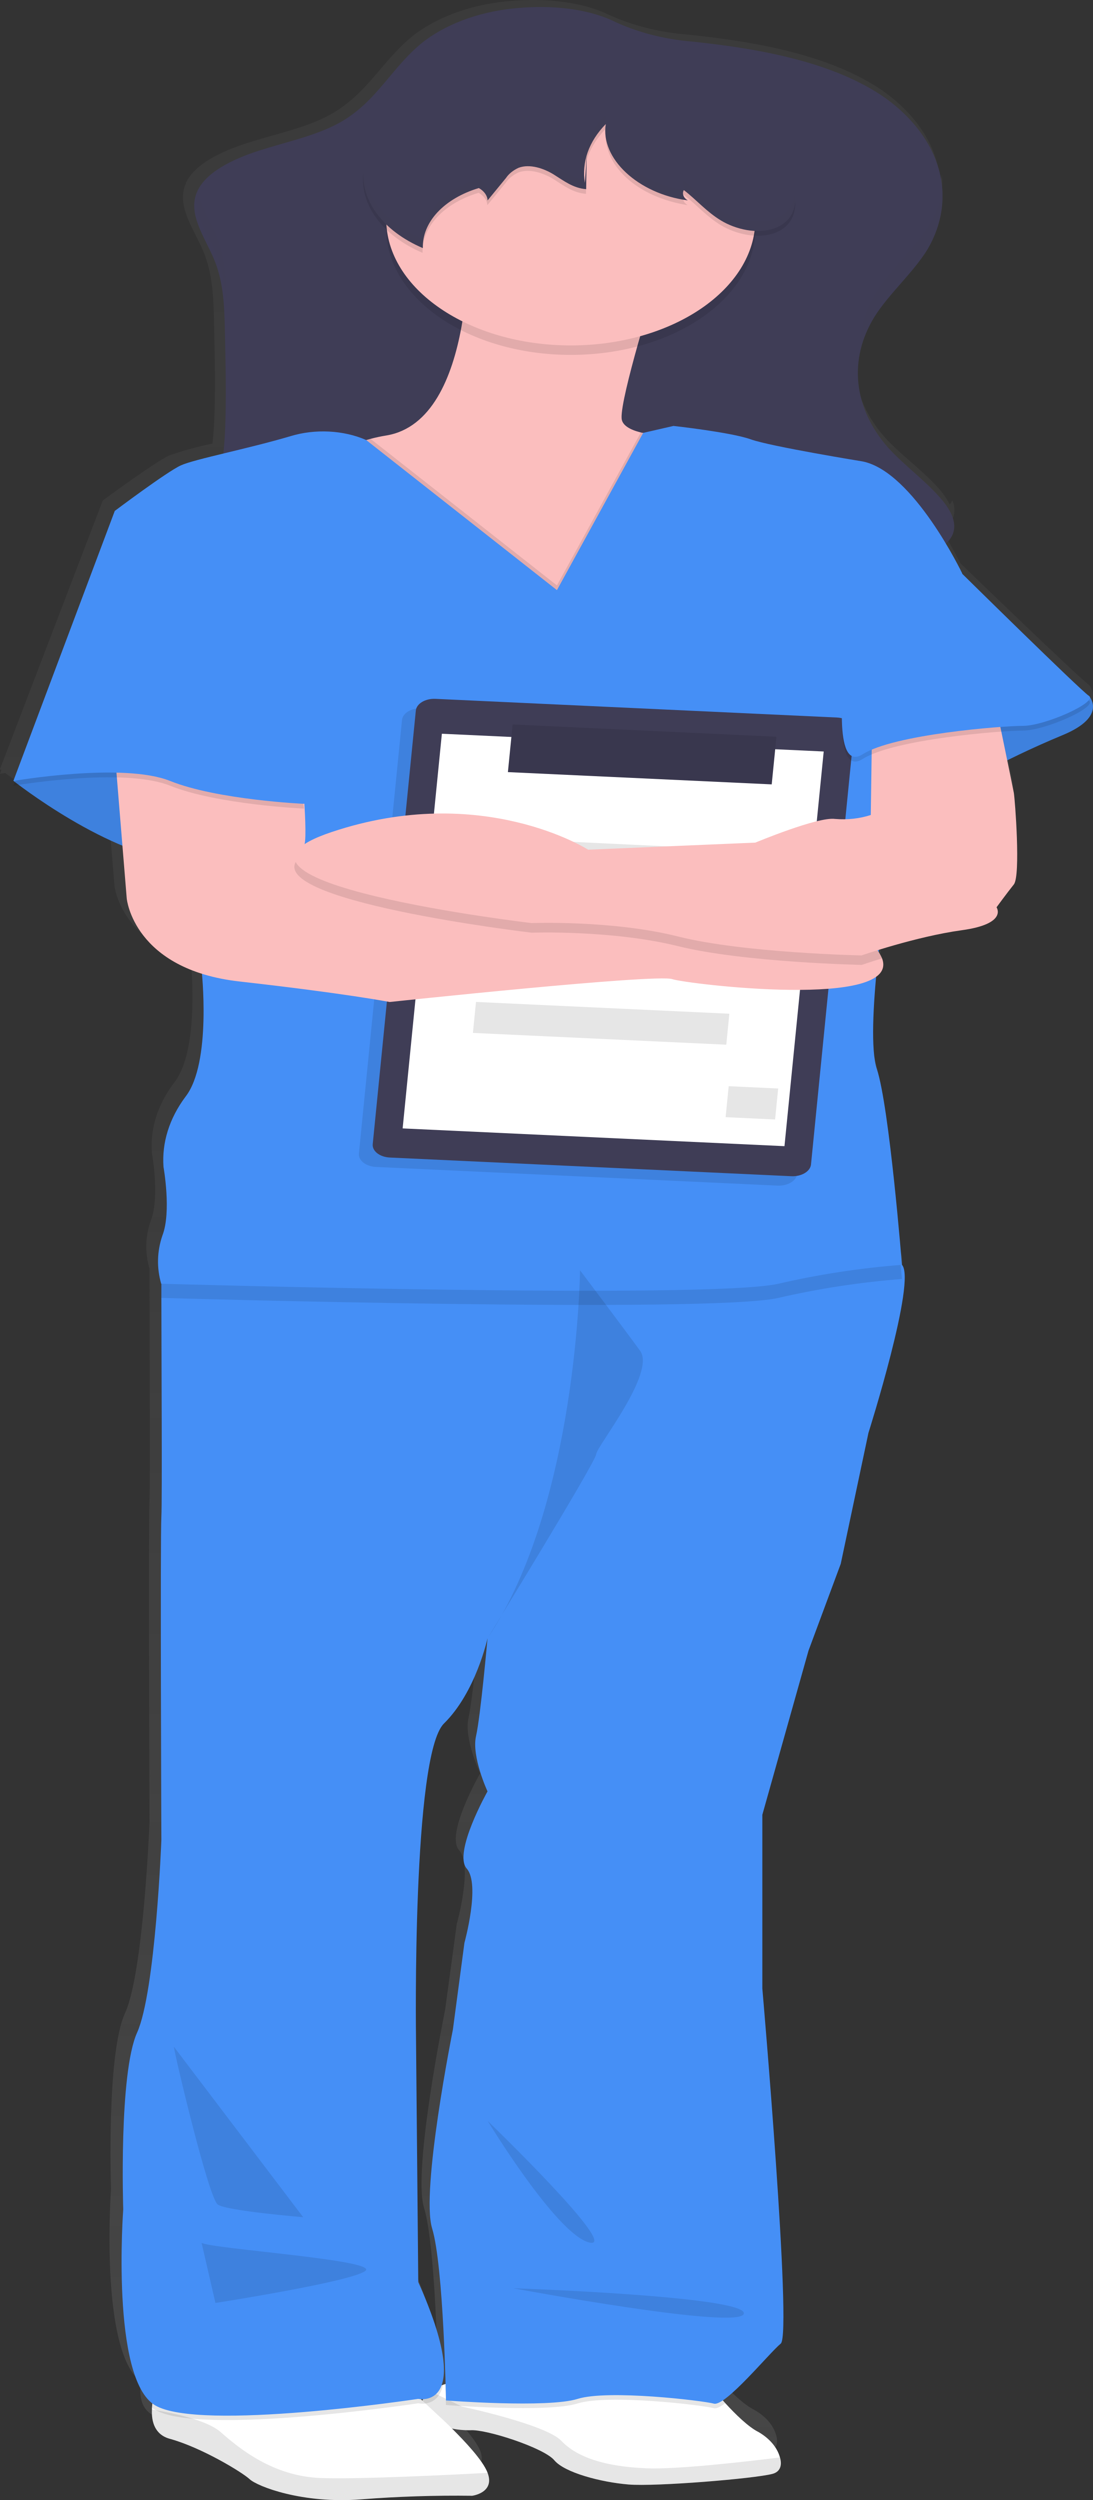 <svg width="175" height="400" viewBox="0 0 175 400" fill="none" xmlns="http://www.w3.org/2000/svg">
<rect x="0" y="0" width="175" height="400" fill="#333333" stroke="none"/>
<path d="M174.477 109.728C174.453 109.66 174.4 109.598 174.326 109.549C172.83 108.54 153.75 90.1 153.75 90.1C153.75 90.1 152.746 88.041 151.119 85.365C151.641 84.903 152.032 84.38 152.274 83.821C152.362 83.584 152.426 83.343 152.465 83.1C152.465 83.025 152.545 82.963 152.575 82.887C152.924 81.957 152.889 80.978 152.475 80.06C152.363 80.295 152.226 80.525 152.063 80.746C151.686 79.947 151.18 79.178 150.557 78.454C148.026 75.475 144.411 72.964 141.75 70.061C137.721 65.55 136.119 60.221 137.221 54.99C137.221 55.258 137.221 55.532 137.221 55.8C137.322 54.763 137.523 53.731 137.824 52.712C138.244 51.552 138.805 50.418 139.501 49.321C141.891 45.581 145.757 42.321 148.107 38.567C148.895 37.301 149.494 35.984 149.894 34.635C150.722 32.383 151.024 30.055 150.788 27.738C150.788 28.287 150.657 28.836 150.537 29.378C150.283 23.808 146.991 18.503 141.308 14.507C133.104 8.872 121.325 6.683 110.058 5.53C105.324 5.152 100.802 3.973 96.904 2.099C92.576 0.184 86.982 -0.276 81.921 0.143C76.104 0.572 70.699 2.399 66.668 5.297C61.315 9.318 58.996 15.014 52.75 18.404C48.964 20.463 44.164 21.424 39.756 22.824C35.347 24.224 31.18 26.256 29.764 29.262C29.764 29.262 29.764 29.22 29.764 29.2V29.371L29.704 29.481C28.238 33.036 31.069 36.653 32.545 40.201C34.082 43.872 34.182 47.75 34.263 51.545C34.373 56.184 34.474 60.83 34.363 65.476C34.313 67.302 34.222 69.148 34.022 70.967C31.645 71.458 29.336 72.092 27.123 72.861C24.874 73.863 16.459 80.074 16.459 80.074L0 123.048L0.221 123.22L0 123.803L0.833 123.673C3.163 125.389 10.122 130.275 17.633 133.322L18.336 141.75C18.336 141.75 19.18 150.205 30.557 153.698C30.818 156.628 31.632 168.528 27.866 173.243C25.258 176.687 24.032 180.542 24.311 184.416C24.311 184.416 25.627 191.567 24.131 195.327C23.256 197.841 23.191 200.454 23.94 202.986C23.94 202.986 23.94 203.817 23.94 205.244C23.94 212.855 24.07 237.245 23.94 240.004C23.749 243.264 23.94 291.475 23.94 291.475C23.94 291.475 23.006 315.571 20.013 322.097C17.021 328.624 17.774 350.234 17.774 350.234C17.774 350.234 15.896 375.977 22.534 381.055C22.534 381.282 22.474 381.515 22.463 381.742C22.463 381.845 22.463 381.961 22.463 382.064C22.383 384.02 22.936 386.099 25.396 386.738C30.417 388.055 37.054 392.008 38.309 393.141C39.565 394.273 46.865 397.094 56.385 396.339C62.348 395.881 68.35 395.693 74.35 395.776C74.35 395.776 78.105 395.309 76.89 392.118C76.107 390.128 73.175 387.067 71.086 385.056C71.468 385.125 71.839 385.18 72.191 385.228L72.552 385.276H72.833C72.987 385.282 73.141 385.282 73.295 385.276H73.496C73.683 385.286 73.871 385.286 74.058 385.276C76.579 385.111 85.978 388.103 87.655 390.08C89.332 392.056 95.247 393.559 99.705 393.937C102.356 394.156 109.044 393.786 114.657 393.292C117.484 393.092 120.284 392.743 123.032 392.249C124.358 391.905 124.639 390.807 124.257 389.572C123.807 388.003 122.58 386.588 120.783 385.564C119.156 384.775 117.007 382.696 115.421 380.994L114.999 380.534C117.801 378.708 122.862 372.738 124.398 371.502C126.266 369.999 121.385 315.035 121.385 315.035V287.481L128.867 261.402L134.098 247.601L138.587 226.766C138.587 226.766 146.44 202.43 144.02 200.042C144.02 199.994 142.011 174.938 139.903 168.919C138.989 166.236 139.22 160.197 139.762 154.322C140.329 153.938 140.724 153.451 140.902 152.919C141.079 152.387 141.033 151.831 140.766 151.316C140.616 150.964 140.421 150.622 140.184 150.294C140.184 150.191 140.184 150.081 140.184 149.978C144.522 148.614 149.055 147.561 153.71 146.835C161.191 145.833 159.324 143.198 159.324 143.198C159.324 143.198 161.011 140.94 162.125 139.56C163.24 138.181 162.316 126.006 162.125 125.004C162.055 124.599 161.593 122.362 161.061 119.823C163.461 118.656 166.584 117.208 169.988 115.836C176.465 113.214 175.009 110.448 174.477 109.728ZM76.87 283.72C76.87 283.72 71.257 293.507 73.506 296.012C75.755 298.516 73.135 307.816 73.135 307.816L71.257 321.617C71.257 321.617 66.025 347.215 67.893 353.234C69.359 357.955 69.901 372.058 70.072 377.94C69.943 377.974 69.819 378.015 69.7 378.063L69.449 378.152C70.313 375.84 69.951 371.159 65.663 361.743L65.302 322.852C65.302 322.852 64.639 277.928 69.831 272.905C75.022 267.881 76.86 259.35 76.86 259.35C76.86 259.35 75.735 271.655 75.002 274.915C74.269 278.175 76.87 283.72 76.87 283.72ZM66.417 380.39C66.366 380.472 66.306 380.554 66.266 380.63L65.985 380.383C66.128 380.392 66.273 380.395 66.417 380.39Z" fill="url(#paint0_linear)"/>
<path d="M123.665 395.804C120.763 396.565 105.027 397.862 100.629 397.499C96.231 397.135 90.406 395.611 88.75 393.621C87.093 391.631 77.804 388.625 75.314 388.817C74.293 388.838 73.274 388.741 72.301 388.529C70.583 388.173 68.905 387.733 67.28 387.211C67.053 386.346 67.091 385.458 67.391 384.603C67.448 384.431 67.522 384.261 67.612 384.096C68.198 382.97 69.41 382.047 70.986 381.529L71.347 381.412C72.043 381.207 72.771 381.055 73.516 380.959C81.409 379.923 113.975 382.002 113.975 382.002C113.975 382.002 114.888 383.121 116.144 384.507C117.71 386.223 119.839 388.316 121.446 389.105C123.226 390.145 124.433 391.569 124.87 393.141C125.252 394.355 124.97 395.467 123.665 395.804Z" fill="white"/>
<path opacity="0.1" d="M123.665 395.804C120.763 396.565 105.037 397.862 100.639 397.499C96.241 397.135 90.417 395.605 88.75 393.621C87.083 391.638 77.814 388.625 75.324 388.817C72.833 389.009 67.29 387.211 67.29 387.211C67.29 387.211 66.427 384.466 68.937 382.593L73.958 385.029C73.958 385.029 87.394 387.877 89.884 390.519C92.375 393.161 96.914 394.637 103.471 394.905C108.371 395.124 119.628 393.82 124.9 393.168C125.252 394.356 124.981 395.467 123.665 395.804Z" fill="black"/>
<path d="M75.595 399.303C69.672 399.225 63.747 399.415 57.861 399.873C48.432 400.628 41.232 397.814 39.977 396.654C38.721 395.495 32.224 391.576 27.233 390.203C24.793 389.558 24.221 387.458 24.331 385.495C24.331 385.393 24.331 385.276 24.331 385.173C24.424 383.93 24.693 382.695 25.135 381.488L64.207 380.918L67.591 384.054L68.114 384.535L70.172 386.449C70.172 386.449 71.106 387.287 72.331 388.508C74.4 390.567 77.292 393.607 78.065 395.618C79.3 398.837 75.595 399.303 75.595 399.303Z" fill="white"/>
<path opacity="0.1" d="M75.595 399.304C69.672 399.225 63.747 399.415 57.861 399.873C48.442 400.628 41.232 397.814 39.986 396.655C38.741 395.495 32.224 391.542 27.233 390.217C24.793 389.572 24.221 387.472 24.331 385.509C27.123 385.955 32.987 387.095 35.287 389.078C38.3 391.727 43.692 396.181 51.354 396.462C57.54 396.689 72.602 395.934 78.125 395.632C79.31 398.837 75.595 399.304 75.595 399.304Z" fill="black"/>
<path opacity="0.1" d="M70.945 381.501C70.493 383.794 69.098 384.411 68.094 384.549C67.848 384.581 67.596 384.581 67.35 384.549C67.219 384.542 67.088 384.528 66.959 384.507C66.959 384.507 31.873 389.805 24.783 385.516C24.603 385.406 24.435 385.287 24.281 385.159C24.374 383.916 24.643 382.682 25.084 381.474L64.157 380.904L67.541 384.041C68.127 382.915 69.34 381.992 70.915 381.474L70.945 381.501Z" fill="black"/>
<path opacity="0.1" d="M116.134 384.48C115.35 385.07 114.698 385.406 114.286 385.29C112.438 384.782 97.295 383.018 92.485 384.535C87.675 386.051 71.397 384.782 71.397 384.782C71.397 384.782 71.397 383.464 71.307 381.35C72.003 381.145 72.731 380.993 73.476 380.897C81.369 379.861 113.934 381.941 113.934 381.941C113.934 381.941 114.888 383.094 116.134 384.48Z" fill="black"/>
<path d="M139.049 229.243L134.611 250.202L129.449 264.093L122.058 290.35V318.144C122.058 318.144 126.858 373.444 125.011 374.954C123.163 376.464 116.144 385.063 114.296 384.562C112.448 384.061 97.305 382.291 92.495 383.8C87.685 385.31 71.407 384.054 71.407 384.054C71.407 384.054 71.036 362.594 69.188 356.534C67.34 350.475 72.512 324.719 72.512 324.719L74.36 310.835C74.36 310.835 76.951 301.488 74.731 298.962C72.512 296.437 78.055 286.609 78.055 286.609C78.055 286.609 75.474 281.044 76.217 277.763C76.96 274.483 78.055 262.109 78.055 262.109C78.055 262.109 76.217 270.701 71.086 275.746C65.955 280.79 66.607 325.995 66.607 325.995L66.969 365.113C76.217 385.825 66.969 383.8 66.969 383.8C66.969 383.8 31.883 389.105 24.793 384.809C17.704 380.513 19.732 353.474 19.732 353.474C19.732 353.474 18.999 331.76 21.951 325.199C24.904 318.638 25.838 294.392 25.838 294.392C25.838 294.392 25.647 245.906 25.838 242.633C25.978 239.887 25.838 215.312 25.838 207.632C25.838 206.205 25.838 205.361 25.838 205.361L30.075 198.169L80.284 193.872H104.304C104.304 193.872 140.455 199.678 144.19 202.183C144.27 202.225 144.338 202.276 144.391 202.334C146.811 204.757 139.049 229.243 139.049 229.243Z" fill="#458FF6"/>
<path opacity="0.1" d="M78.085 339.336C78.085 339.336 89.131 357.516 94.343 358.779C99.555 360.041 78.085 339.336 78.085 339.336Z" fill="black"/>
<path opacity="0.1" d="M82.172 366.101C82.172 366.101 119.468 367.364 119.096 370.144C118.724 372.923 82.172 366.101 82.172 366.101Z" fill="black"/>
<path opacity="0.1" d="M32.274 358.834C33.751 359.787 60.723 361.579 58.504 363.322C56.284 365.065 34.494 368.455 34.494 368.455L32.274 358.834Z" fill="black"/>
<path opacity="0.1" d="M27.846 327.471C27.846 328.225 33.389 351.71 34.875 352.719C36.361 353.728 48.542 354.736 48.542 354.736L27.846 327.471Z" fill="black"/>
<path d="M68.064 6.47C62.771 10.512 60.482 16.243 54.316 19.66C50.571 21.719 45.831 22.701 41.473 24.101C37.115 25.501 32.797 27.635 31.501 30.806C30.055 34.374 32.847 38.018 34.313 41.587C35.829 45.279 35.92 49.136 36.01 53C36.11 57.673 36.221 62.347 36.1 67.021C35.92 74.302 35.036 81.92 29.382 88.089C49.797 92.53 71.508 93.134 92.917 93.703C97.031 93.904 101.164 93.832 105.258 93.49C108.806 93.007 112.315 92.4 115.772 91.672C122.607 90.436 129.65 89.82 136.719 89.839C139.802 89.839 142.945 89.97 145.918 89.421C148.89 88.872 151.752 87.465 152.555 85.433C153.268 83.608 152.224 81.666 150.858 80.026C148.368 77.033 144.833 74.535 142.162 71.584C139.435 68.467 137.817 64.956 137.439 61.334C137.061 57.711 137.932 54.079 139.983 50.728C142.353 46.961 146.169 43.68 148.498 39.906C150.885 35.853 151.519 31.418 150.327 27.126C149.134 22.834 146.164 18.866 141.77 15.694C133.667 10.025 122.038 7.829 110.912 6.662C106.227 6.284 101.758 5.104 97.918 3.231C93.65 1.309 88.117 0.843 83.116 1.268C77.347 1.71 72.004 3.557 68.064 6.47Z" fill="#3F3D56"/>
<g opacity="0.1">
<path opacity="0.1" d="M140.294 46.769C138.247 50.075 137.37 53.666 137.734 57.248C137.959 54.686 138.825 52.17 140.294 49.809C142.654 46.041 146.47 42.761 148.8 38.986C150.704 35.834 151.505 32.422 151.139 29.021C150.932 31.405 150.142 33.748 148.8 35.953C146.47 39.727 142.654 43.001 140.294 46.769Z" fill="black"/>
<path opacity="0.1" d="M36.311 52.067C36.371 54.757 36.432 57.454 36.442 60.144C36.442 56.438 36.392 52.739 36.311 49.04C36.231 45.204 36.13 41.319 34.614 37.62C33.61 35.273 32.124 32.892 31.602 30.524C30.708 33.887 33.248 37.298 34.614 40.654C36.13 44.319 36.231 48.23 36.311 52.067Z" fill="black"/>
<path opacity="0.1" d="M146.259 85.495C143.247 86.051 140.154 85.928 137.071 85.914C130.007 85.883 122.967 86.488 116.134 87.712C112.676 88.437 109.167 89.042 105.62 89.524C101.523 89.871 97.386 89.945 93.268 89.743C72.582 89.188 51.605 88.59 31.792 84.548C31.204 85.446 30.533 86.317 29.784 87.156C50.199 91.589 71.909 92.2 93.309 92.77C97.426 92.972 101.563 92.898 105.66 92.55C109.195 92.073 112.691 91.471 116.134 90.745C122.953 89.517 129.979 88.905 137.031 88.927C140.113 88.927 143.247 89.057 146.219 88.501C149.191 87.945 152.053 86.552 152.857 84.521C153.195 83.58 153.16 82.594 152.756 81.666C151.862 83.587 149.101 84.926 146.259 85.495Z" fill="black"/>
</g>
<path d="M116.515 77.363C115.772 78.502 112.639 88.343 111.896 89.352C111.153 90.361 107.096 106.509 106.724 107.415C106.353 108.321 79.983 103.627 79.983 103.627L64.107 94.534L47.789 83.436C47.789 83.436 47.307 73.424 59.327 70.212C60.144 69.993 60.983 69.814 61.837 69.677C76.418 67.281 74.952 36.982 74.952 36.982L104.877 45.815C104.877 45.815 99.334 63.493 99.524 66.904C99.575 68.05 100.89 68.764 102.607 69.196C105.262 69.712 108.026 69.916 110.781 69.8C110.781 69.8 117.258 76.23 116.515 77.363Z" fill="#FBBEBE"/>
<path d="M170.088 110.565L174.336 111.327C174.336 111.327 177.479 114.594 170.088 117.634C165.395 119.582 160.891 121.734 156.602 124.078L134.761 128.621L130.554 119.597L150.878 109.055L170.088 110.565Z" fill="#458FF6"/>
<path opacity="0.1" d="M170.088 110.565L174.336 111.327C174.336 111.327 177.479 114.594 170.088 117.634C165.395 119.582 160.891 121.734 156.602 124.078L134.761 128.621L130.554 119.597L150.878 109.055L170.088 110.565Z" fill="black"/>
<path d="M10.695 119.281L2.199 124.963C2.199 124.963 17.523 137.083 29.312 137.838C41.101 138.593 48.703 128.621 48.703 128.621L38.5 117.641L10.695 119.281Z" fill="#458FF6"/>
<path opacity="0.1" d="M10.695 119.281L2.199 124.963C2.199 124.963 17.523 137.083 29.312 137.838C41.101 138.593 48.703 128.621 48.703 128.621L38.5 117.641L10.695 119.281Z" fill="black"/>
<path opacity="0.1" d="M91.391 56.781C107.712 56.781 120.944 47.739 120.944 36.584C120.944 25.43 107.712 16.387 91.391 16.387C75.069 16.387 61.837 25.43 61.837 36.584C61.837 47.739 75.069 56.781 91.391 56.781Z" fill="black"/>
<path d="M91.391 55.265C107.712 55.265 120.944 46.222 120.944 35.067C120.944 23.913 107.712 14.87 91.391 14.87C75.069 14.87 61.837 23.913 61.837 35.067C61.837 46.222 75.069 55.265 91.391 55.265Z" fill="#FBBEBE"/>
<path opacity="0.1" d="M144.411 204.627C137.682 205.153 131.054 206.167 124.639 207.653C113.593 210.165 27.033 207.694 25.828 207.653C25.828 206.226 25.828 205.382 25.828 205.382L30.065 198.189L80.274 193.893H104.294C104.294 193.893 140.445 199.699 144.18 202.204C144.331 203.714 144.411 204.627 144.411 204.627Z" fill="black"/>
<path opacity="0.1" d="M116.515 77.363C115.772 78.502 112.639 88.343 111.896 89.352C111.153 90.361 107.096 106.509 106.724 107.415C106.353 108.321 79.983 103.627 79.983 103.627L64.107 94.534L47.789 83.436C47.789 83.436 47.307 73.424 59.327 70.212L89.171 93.662L102.607 69.196C105.262 69.712 108.026 69.916 110.781 69.8C110.781 69.8 117.258 76.23 116.515 77.363Z" fill="black"/>
<path d="M89.171 94.417L58.624 70.397C56.836 69.617 54.792 69.153 52.677 69.046C50.561 68.94 48.44 69.194 46.504 69.786C39.665 71.811 31.17 73.451 28.951 74.46C26.731 75.469 18.417 81.714 18.417 81.714L43.18 125.986L32.274 155.146C32.274 155.146 33.941 170.045 29.694 175.473C27.107 178.944 25.896 182.818 26.179 186.708C26.179 186.708 27.474 193.907 25.998 197.688C25.136 200.217 25.071 202.841 25.808 205.388C25.808 205.388 113.563 207.914 124.639 205.388C131.052 203.899 137.681 202.884 144.411 202.362C144.411 202.362 142.403 177.107 140.395 171.047C138.386 164.987 142.062 141.887 142.062 141.887L139.662 117.14L154.062 91.747C154.062 91.747 146.259 75.469 138.125 73.829C138.125 73.829 123.354 71.427 120.211 70.294C117.068 69.162 107.829 68.146 107.829 68.146L102.979 69.258L89.171 94.417Z" fill="#458FF6"/>
<path opacity="0.1" d="M131.791 116.304L67.511 113.317C65.885 113.241 64.476 114.081 64.365 115.193L57.465 184.553C57.354 185.665 58.583 186.627 60.21 186.703L124.49 189.69C126.116 189.766 127.525 188.926 127.635 187.814L134.536 118.454C134.647 117.342 133.418 116.38 131.791 116.304Z" fill="black"/>
<path d="M134.005 114.798L69.725 111.81C68.098 111.735 66.689 112.575 66.579 113.687L59.678 183.047C59.567 184.158 60.796 185.121 62.423 185.196L126.703 188.184C128.33 188.259 129.738 187.419 129.849 186.307L136.75 116.947C136.86 115.836 135.631 114.873 134.005 114.798Z" fill="#3F3D56"/>
<path d="M131.883 120.234L70.749 117.393L64.467 180.536L125.601 183.377L131.883 120.234Z" fill="white"/>
<path opacity="0.1" d="M126.402 136.351L76.464 133.962L75.49 143.474L125.427 145.863L126.402 136.351Z" fill="black"/>
<path opacity="0.1" d="M124.595 174.151L116.67 173.783L116.177 178.74L124.101 179.108L124.595 174.151Z" fill="black"/>
<path opacity="0.1" d="M116.778 162.187L76.212 160.302L75.719 165.259L116.285 167.144L116.778 162.187Z" fill="black"/>
<path d="M124.317 117.874L82.078 115.911L81.32 123.531L123.558 125.494L124.317 117.874Z" fill="#3F3D56"/>
<path opacity="0.1" d="M124.317 117.874L82.078 115.911L81.32 123.531L123.558 125.494L124.317 117.874Z" fill="black"/>
<path opacity="0.1" d="M92.867 203.233C92.867 203.233 92.495 240.608 78.085 262.068C78.085 262.068 95.457 233.787 95.457 232.654C95.457 231.522 105.058 219.649 102.487 216.115C99.916 212.581 92.867 203.233 92.867 203.233Z" fill="black"/>
<path opacity="0.1" d="M93.65 30.016C93.098 26.708 94.283 23.374 96.994 20.608C96.672 23.38 97.819 26.14 100.227 28.383C102.634 30.625 106.142 32.201 110.109 32.823C109.77 32.623 109.528 32.356 109.415 32.06C109.303 31.764 109.324 31.451 109.476 31.163C111.534 32.755 113.111 34.642 115.441 36.042C117.77 37.442 121.265 38.279 124.006 37.284C127.732 35.911 127.772 32.295 126.808 29.481C124.739 23.489 120.495 17.949 114.467 13.374C112.963 11.991 111.01 10.865 108.763 10.084C106.516 9.303 104.034 8.888 101.513 8.872C95.809 8.57 89.884 8.913 84.773 10.663C81.897 11.736 79.203 13.023 76.74 14.5L62.681 22.337C61.328 23.003 60.17 23.836 59.267 24.794C58.663 25.594 58.301 26.469 58.202 27.367C57.843 29.934 58.538 32.519 60.209 34.83C61.88 37.142 64.461 39.09 67.662 40.455C67.594 38.426 68.41 36.429 70.007 34.719C71.604 33.008 73.909 31.66 76.629 30.847C77.055 31.09 77.4 31.393 77.641 31.735C77.882 32.077 78.013 32.451 78.025 32.83L80.987 29.22C81.428 28.563 82.122 28.001 82.996 27.594C84.823 26.907 87.103 27.717 88.659 28.685C90.216 29.653 91.732 30.86 93.821 31.012L93.901 25.638" fill="black"/>
<path d="M93.65 29.261C93.096 25.951 94.281 22.614 96.994 19.846C96.09 25.336 102.145 31.005 110.119 32.062C109.78 31.862 109.538 31.597 109.425 31.302C109.312 31.006 109.333 30.695 109.486 30.407C111.545 32 113.121 33.88 115.451 35.287C117.781 36.694 121.275 37.524 124.016 36.522C127.742 35.15 127.782 31.533 126.818 28.726C124.749 22.734 120.505 17.194 114.477 12.619C112.606 11.061 110.249 9.809 107.578 8.954C105.644 8.466 103.612 8.183 101.553 8.117C95.849 7.815 89.924 8.151 84.813 9.902C81.939 10.979 79.245 12.268 76.78 13.745L62.721 21.582C61.366 22.246 60.208 23.08 59.307 24.039C58.702 24.839 58.34 25.714 58.243 26.612C57.884 29.178 58.58 31.761 60.251 34.072C61.921 36.383 64.502 38.329 67.702 39.693C67.637 37.665 68.454 35.669 70.051 33.958C71.647 32.248 73.951 30.9 76.669 30.085C77.094 30.329 77.438 30.633 77.678 30.974C77.919 31.316 78.051 31.689 78.065 32.068L81.017 28.472C81.455 27.814 82.15 27.251 83.026 26.846C84.853 26.16 87.133 26.969 88.689 27.937C90.246 28.905 91.762 30.106 93.851 30.263L93.931 24.883" fill="#3F3D56"/>
<path d="M107.648 156.656C105.068 155.763 62.39 160.313 62.39 160.313C62.39 160.313 55.361 158.941 38.37 157.033C21.379 155.125 20.294 143.774 20.294 143.774L18.437 121.051L24.171 117.62L48.733 128.6C48.733 128.6 49.114 134.152 48.733 135.154C48.492 135.841 47.849 136.657 47.91 137.213C47.928 137.364 48.019 137.506 48.168 137.618C48.317 137.729 48.515 137.804 48.733 137.831C50.4 138.119 73.115 140.631 73.115 140.631C73.115 140.631 125.764 138.167 138.888 150.287C139.928 151.177 140.715 152.191 141.208 153.279C144.462 161.562 109.988 157.445 107.648 156.656Z" fill="#FBBEBE"/>
<path opacity="0.1" d="M141.238 153.327C139.23 153.938 137.985 154.377 137.985 154.377C137.985 154.377 119.146 154 108.562 151.378C97.978 148.757 85.114 149.223 85.114 149.223C85.114 149.223 41.011 144.035 47.849 137.261C47.868 137.412 47.959 137.554 48.108 137.666C48.256 137.777 48.455 137.852 48.673 137.879C50.34 138.167 73.054 140.679 73.054 140.679C73.054 140.679 125.703 138.215 138.828 150.335C139.9 151.22 140.718 152.235 141.238 153.327Z" fill="black"/>
<path d="M159.554 113.344C159.554 113.344 162.145 125.842 162.326 126.857C162.507 127.873 163.441 140.109 162.326 141.503C161.211 142.896 159.554 145.16 159.554 145.16C159.554 145.16 161.402 147.809 154.011 148.825C146.621 149.841 137.944 152.86 137.944 152.86C137.944 152.86 119.096 152.483 108.572 149.834C98.048 147.185 85.114 147.686 85.114 147.686C85.114 147.686 29.131 141.118 53.151 133.102C77.171 125.087 94.162 135.944 94.162 135.944L120.944 134.811C120.944 134.811 130.925 130.639 133.697 131.023C135.654 131.193 137.641 130.974 139.421 130.392L139.611 117.133L159.554 113.344Z" fill="#FBBEBE"/>
<path opacity="0.1" d="M23.749 82.668L18.387 82.476L2.139 125.711C2.139 125.711 19.682 122.678 27.244 125.711C34.805 128.745 48.673 129.369 48.673 129.369L43.501 94.904L23.749 82.668Z" fill="black"/>
<path d="M23.749 81.906L18.387 81.714L2.139 124.949C2.139 124.949 19.682 121.916 27.244 124.949C34.805 127.983 48.673 128.607 48.673 128.607L43.501 94.142L23.749 81.906Z" fill="#458FF6"/>
<path opacity="0.1" d="M146.631 91.377L154.011 92.516C154.011 92.516 172.86 111.045 174.336 112.082C175.812 113.118 167.307 116.886 163.802 116.886C160.298 116.886 143.116 118.258 138.125 121.429C133.134 124.599 135.213 108.643 135.213 108.28C135.213 107.916 141.409 97.848 141.409 97.848L146.631 91.377Z" fill="black"/>
<path d="M146.631 90.622L154.011 91.754C154.011 91.754 172.86 110.318 174.336 111.327C175.812 112.336 167.307 116.131 163.802 116.131C160.298 116.131 143.116 117.503 138.125 120.674C133.134 123.844 135.213 107.888 135.213 107.525C135.213 107.161 141.449 97.059 141.449 97.059L146.631 90.622Z" fill="#458FF6"/>
<g opacity="0.1">
<path opacity="0.1" d="M96.944 19.907C96.9 19.381 96.917 18.854 96.994 18.329C95.465 19.897 94.413 21.659 93.901 23.511V25.103C93.901 25.103 93.901 25.068 93.901 25.048V25.425C93.901 26.537 93.901 27.656 93.851 28.767H93.71V29.282C93.71 29.104 93.71 28.932 93.66 28.754C91.652 28.534 90.216 27.381 88.719 26.462C87.223 25.542 84.883 24.663 83.056 25.37C82.18 25.776 81.486 26.339 81.047 26.997L78.065 30.593C78.052 30.215 77.921 29.842 77.68 29.502C77.439 29.161 77.095 28.859 76.669 28.616C73.949 29.43 71.644 30.777 70.047 32.488C68.451 34.199 67.634 36.196 67.702 38.224C64.958 37.05 62.663 35.445 61.006 33.544C59.349 31.643 58.378 29.5 58.172 27.292C57.998 29.758 58.789 32.211 60.464 34.398C62.139 36.585 64.638 38.427 67.702 39.734C67.637 37.706 68.454 35.71 70.051 34C71.647 32.289 73.951 30.941 76.669 30.126C77.094 30.371 77.438 30.674 77.678 31.016C77.919 31.358 78.051 31.73 78.065 32.11L81.017 28.514C81.455 27.855 82.15 27.293 83.026 26.887C84.853 26.201 87.133 27.011 88.689 27.978C90.246 28.946 91.762 30.147 93.851 30.305C93.851 28.548 93.878 26.796 93.931 25.048C94.424 23.214 95.448 21.466 96.944 19.907Z" fill="black"/>
<path opacity="0.1" d="M93.55 26.818C93.6 26.352 93.68 25.885 93.781 25.446L93.891 23.552C93.589 24.628 93.475 25.724 93.55 26.818Z" fill="black"/>
<path opacity="0.1" d="M124.016 35.006C121.275 36.008 117.78 35.17 115.451 33.77C113.121 32.37 111.545 30.483 109.486 28.891C109.334 29.179 109.313 29.492 109.425 29.788C109.538 30.085 109.78 30.351 110.119 30.552C109.918 30.552 109.727 30.483 109.536 30.449C111.545 32.027 113.141 33.88 115.451 35.253C117.76 36.625 121.275 37.49 124.016 36.488C126.758 35.486 127.541 33.139 127.3 30.854C127.119 32.652 126.175 34.21 124.016 35.006Z" fill="black"/>
<path opacity="0.1" d="M109.476 30.435C106.118 29.81 103.12 28.498 100.883 26.675C98.647 24.852 97.279 22.606 96.964 20.237C96.391 25.624 102.336 31.025 110.119 32.062C109.787 31.865 109.549 31.605 109.434 31.315C109.32 31.026 109.334 30.719 109.476 30.435Z" fill="black"/>
</g>
<defs>
<linearGradient id="paint0_linear" x1="87.494" y1="396.462" x2="87.494" y2="0.033" gradientUnits="userSpaceOnUse">
<stop stop-color="#808080" stop-opacity="0.25"/>
<stop offset="0.54" stop-color="#808080" stop-opacity="0.12"/>
<stop offset="1" stop-color="#808080" stop-opacity="0.1"/>
</linearGradient>
</defs>
</svg>
